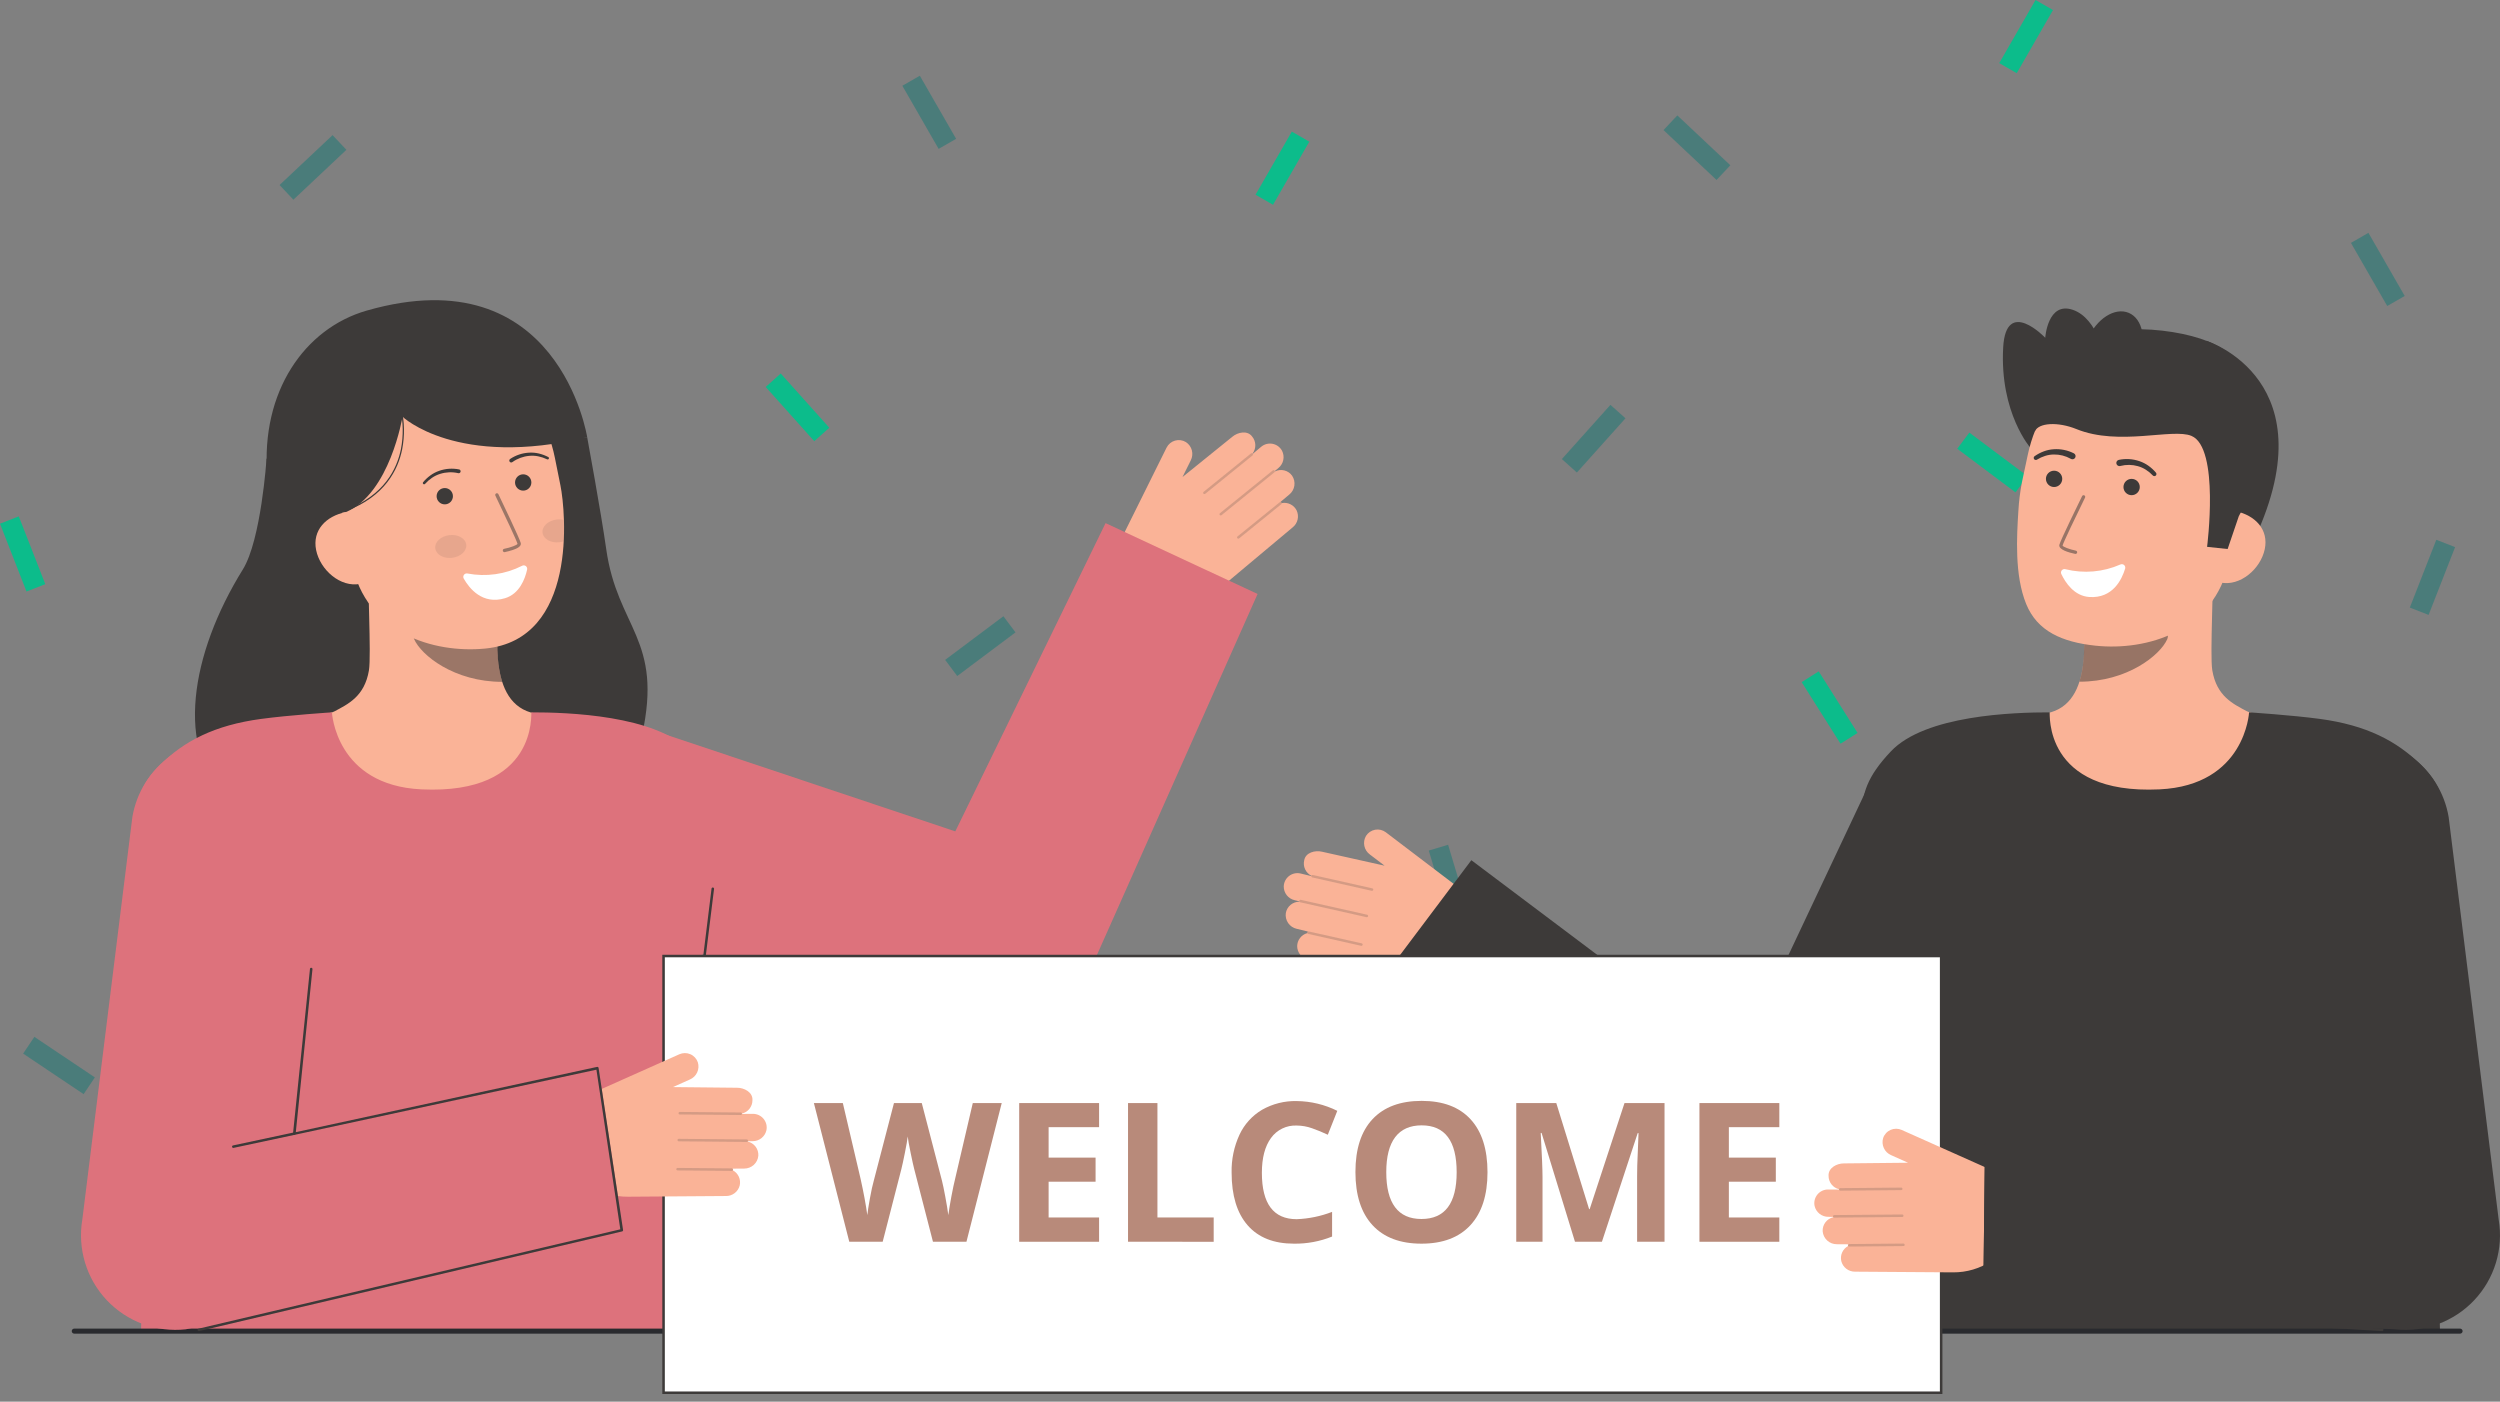 <svg width="305" height="171" viewBox="0 0 305 171" fill="none" xmlns="http://www.w3.org/2000/svg">
<rect x="0" y="0" width="305" height="171" fill="#808080" stroke="none"/>
<path d="M297.23 65.852L293.997 74.124L296.289 75.02L299.522 66.748L297.23 65.852Z" fill="#4A7C7A"/>
<path d="M95.249 45.567L93.415 47.209L99.341 53.826L101.175 52.184L95.249 45.567Z" fill="#0CBC8B"/>
<path d="M122.415 75.18L115.307 80.505L116.782 82.475L123.891 77.15L122.415 75.18Z" fill="#4A7C7A"/>
<path d="M204.635 14.077L202.948 15.869L209.417 21.956L211.103 20.164L204.635 14.077Z" fill="#4A7C7A"/>
<path d="M157.601 16.056L153.174 23.756L155.308 24.983L159.735 17.283L157.601 16.056Z" fill="#0CBC8B"/>
<path d="M221.883 81.906L219.802 83.22L224.542 90.731L226.623 89.418L221.883 81.906Z" fill="#0CBC8B"/>
<path d="M125.367 118.483L123.165 119.583L127.134 127.528L129.336 126.428L125.367 118.483Z" fill="#0CBC8B"/>
<path d="M93.154 97.577L90.603 106.085L92.961 106.791L95.511 98.284L93.154 97.577Z" fill="#4A7C7A"/>
<path d="M247.229 124.088L239.852 129.035L241.223 131.079L248.6 126.132L247.229 124.088Z" fill="#4A7C7A"/>
<path d="M248.334 3.94492e-06L243.907 7.7L246.041 8.927L250.468 1.227L248.334 3.94492e-06Z" fill="#0CBC8B"/>
<path d="M2.292 62.996L0 63.892L3.233 72.164L5.526 71.268L2.292 62.996Z" fill="#0CBC8B"/>
<path d="M240.257 52.776L238.781 54.746L245.89 60.071L247.366 58.101L240.257 52.776Z" fill="#0CBC8B"/>
<path d="M40.575 16.485L34.106 22.572L35.793 24.365L42.261 18.278L40.575 16.485Z" fill="#4A7C7A"/>
<path d="M112.22 9.237L110.086 10.464L114.513 18.164L116.647 16.937L112.22 9.237Z" fill="#4A7C7A"/>
<path d="M25.188 105.919L20.448 113.43L22.529 114.743L27.269 107.232L25.188 105.919Z" fill="#0CBC8B"/>
<path d="M4.193 126.494L2.822 128.54L10.203 133.487L11.573 131.442L4.193 126.494Z" fill="#4A7C7A"/>
<path d="M288.948 28.407L286.814 29.633L291.241 37.333L293.375 36.107L288.948 28.407Z" fill="#4A7C7A"/>
<path d="M196.473 49.391L190.548 56.008L192.381 57.65L198.307 51.033L196.473 49.391Z" fill="#4A7C7A"/>
<path d="M144.454 123.967L140.485 131.912L142.687 133.012L146.656 125.067L144.454 123.967Z" fill="#B88A7A"/>
<path d="M176.668 103.062L174.311 103.768L176.862 112.276L179.219 111.569L176.668 103.062Z" fill="#4A7C7A"/>
<path d="M177.462 107.917L169.073 101.54C168.889 101.4 168.677 101.3 168.452 101.246C168.227 101.192 167.993 101.186 167.765 101.227C167.537 101.269 167.321 101.357 167.129 101.487C166.937 101.617 166.775 101.785 166.651 101.981C166.435 102.35 166.364 102.786 166.451 103.205C166.539 103.624 166.778 103.995 167.124 104.247L168.923 105.614L161.293 103.911C160.448 103.707 159.28 103.997 159.113 104.96C159.025 105.326 159.064 105.712 159.223 106.053C159.382 106.395 159.652 106.673 159.989 106.841C159.985 106.849 159.982 106.857 159.979 106.865C159.979 106.871 159.979 106.878 159.979 106.884L158.676 106.569C158.435 106.511 158.183 106.507 157.94 106.559C157.698 106.61 157.469 106.715 157.272 106.866C157.074 107.016 156.913 107.209 156.8 107.43C156.687 107.651 156.624 107.895 156.617 108.143C156.613 108.534 156.744 108.914 156.987 109.221C157.23 109.527 157.571 109.74 157.953 109.825L158.507 109.959C158.511 109.977 158.517 109.994 158.527 110.009C158.131 110.006 157.747 110.143 157.443 110.397C157.14 110.651 156.936 111.004 156.869 111.394C156.808 111.823 156.911 112.259 157.157 112.615C157.404 112.971 157.775 113.221 158.198 113.316L159.576 113.648C159.553 113.657 159.533 113.672 159.517 113.69C159.501 113.709 159.489 113.731 159.484 113.754C159.478 113.783 159.481 113.812 159.492 113.839C159.139 113.934 158.826 114.142 158.603 114.432C158.379 114.721 158.257 115.076 158.255 115.442C158.261 115.826 158.396 116.197 158.639 116.495C158.881 116.793 159.218 117 159.593 117.083L171.214 119.891C172.84 120.283 174.546 120.181 176.114 119.598C177.681 119.015 179.039 117.977 180.013 116.617C180.853 115.445 181.203 113.991 180.987 112.565C180.772 111.139 180.01 109.853 178.861 108.98L177.462 107.917Z" fill="#FAB397"/>
<g opacity="0.2">
<path d="M167.533 108.565C167.524 108.604 167.499 108.638 167.465 108.659C167.431 108.68 167.389 108.687 167.35 108.678L160.096 107.047C160.076 107.043 160.057 107.035 160.041 107.023C160.024 107.011 160.01 106.997 159.999 106.979C159.989 106.962 159.981 106.943 159.978 106.923C159.974 106.903 159.975 106.883 159.979 106.863C159.984 106.844 159.992 106.825 160.004 106.808C160.015 106.792 160.03 106.778 160.047 106.767C160.064 106.756 160.083 106.749 160.103 106.746C160.123 106.742 160.144 106.743 160.163 106.747L167.418 108.378C167.437 108.382 167.456 108.39 167.473 108.402C167.489 108.414 167.503 108.429 167.514 108.446C167.525 108.463 167.532 108.482 167.536 108.502C167.539 108.522 167.538 108.542 167.534 108.562L167.533 108.565Z" fill="#3D3A39"/>
</g>
<g opacity="0.2">
<path d="M166.903 111.784C166.893 111.824 166.868 111.858 166.834 111.879C166.799 111.9 166.758 111.907 166.718 111.897L158.622 110.079C158.602 110.075 158.584 110.066 158.567 110.055C158.551 110.043 158.536 110.028 158.526 110.011C158.515 109.994 158.508 109.975 158.504 109.955C158.501 109.935 158.501 109.914 158.506 109.894C158.516 109.855 158.541 109.821 158.575 109.8C158.609 109.778 158.651 109.77 158.69 109.778L166.786 111.596C166.806 111.601 166.825 111.609 166.842 111.621C166.858 111.633 166.872 111.647 166.883 111.665C166.894 111.682 166.901 111.701 166.905 111.721C166.908 111.741 166.907 111.761 166.903 111.781V111.784Z" fill="#3D3A39"/>
</g>
<g opacity="0.2">
<path d="M166.24 115.275C166.231 115.314 166.206 115.348 166.172 115.369C166.138 115.39 166.096 115.397 166.057 115.388L159.599 113.938C159.559 113.929 159.525 113.904 159.503 113.87C159.481 113.835 159.474 113.794 159.483 113.754C159.492 113.714 159.516 113.679 159.551 113.657C159.585 113.636 159.627 113.628 159.667 113.637L166.125 115.088C166.144 115.092 166.163 115.1 166.18 115.112C166.196 115.124 166.211 115.139 166.221 115.156C166.232 115.173 166.24 115.192 166.243 115.212C166.246 115.232 166.246 115.252 166.241 115.272L166.24 115.275Z" fill="#3D3A39"/>
</g>
<path d="M137.635 64.056L142.319 54.616C142.422 54.409 142.567 54.225 142.744 54.077C142.922 53.929 143.129 53.819 143.351 53.755C143.574 53.691 143.807 53.674 144.037 53.705C144.266 53.736 144.487 53.815 144.684 53.936C145.042 54.17 145.3 54.529 145.408 54.943C145.516 55.357 145.466 55.797 145.269 56.176L144.264 58.2L150.343 53.286C151.009 52.727 152.184 52.469 152.761 53.258C153.003 53.547 153.14 53.909 153.149 54.286C153.158 54.663 153.04 55.031 152.813 55.332C152.819 55.337 152.826 55.343 152.831 55.349C152.835 55.354 152.838 55.36 152.84 55.366L153.868 54.504C154.059 54.345 154.282 54.23 154.523 54.168C154.763 54.106 155.014 54.099 155.258 54.146C155.502 54.194 155.732 54.295 155.932 54.442C156.131 54.59 156.295 54.78 156.412 54.999C156.589 55.348 156.641 55.747 156.559 56.13C156.477 56.512 156.266 56.855 155.962 57.1L155.525 57.467C155.53 57.484 155.531 57.503 155.529 57.521C155.882 57.342 156.287 57.294 156.672 57.386C157.057 57.479 157.396 57.705 157.629 58.024C157.874 58.382 157.975 58.818 157.913 59.247C157.85 59.675 157.628 60.064 157.291 60.336L156.205 61.246C156.229 61.244 156.254 61.248 156.276 61.257C156.299 61.266 156.319 61.281 156.335 61.3C156.353 61.323 156.363 61.351 156.366 61.38C156.724 61.308 157.097 61.355 157.425 61.516C157.754 61.676 158.021 61.94 158.186 62.266C158.351 62.613 158.395 63.005 158.31 63.38C158.224 63.755 158.015 64.09 157.716 64.33L148.551 72.008C147.269 73.082 145.695 73.749 144.031 73.922C142.368 74.096 140.69 73.769 139.214 72.983C137.941 72.306 136.982 71.159 136.542 69.786C136.101 68.413 136.213 66.922 136.853 65.63L137.635 64.056Z" fill="#FAB397"/>
<g opacity="0.2">
<path d="M146.819 60.226C146.845 60.257 146.882 60.276 146.922 60.28C146.963 60.284 147.003 60.272 147.034 60.246L152.81 55.564C152.842 55.538 152.862 55.501 152.866 55.461C152.87 55.42 152.858 55.379 152.833 55.348C152.807 55.316 152.77 55.296 152.729 55.291C152.689 55.287 152.648 55.299 152.616 55.325L146.84 60.007C146.809 60.032 146.789 60.07 146.785 60.11C146.78 60.15 146.792 60.191 146.817 60.222L146.819 60.226Z" fill="#3D3A39"/>
</g>
<g opacity="0.2">
<path d="M148.813 62.831C148.839 62.862 148.876 62.881 148.917 62.885C148.957 62.888 148.997 62.876 149.028 62.85L155.475 57.625C155.506 57.6 155.526 57.563 155.53 57.522C155.534 57.482 155.522 57.442 155.497 57.41C155.471 57.38 155.434 57.361 155.394 57.356C155.354 57.352 155.314 57.363 155.282 57.387L148.833 62.611C148.802 62.637 148.782 62.674 148.778 62.714C148.773 62.755 148.785 62.795 148.811 62.827L148.813 62.831Z" fill="#3D3A39"/>
</g>
<g opacity="0.2">
<path d="M150.958 65.663C150.984 65.695 151.021 65.714 151.061 65.718C151.102 65.722 151.142 65.709 151.173 65.683L156.315 61.516C156.347 61.49 156.367 61.453 156.371 61.412C156.375 61.371 156.363 61.331 156.338 61.299C156.312 61.267 156.275 61.247 156.234 61.243C156.193 61.239 156.153 61.251 156.121 61.277L150.978 65.445C150.947 65.47 150.927 65.507 150.922 65.547C150.918 65.588 150.93 65.628 150.955 65.66L150.958 65.663Z" fill="#3D3A39"/>
</g>
<path d="M32.52 55.962C32.52 55.962 31.859 65.874 29.63 69.469C23.21 79.821 21.35 91.466 27.779 97.551C34.207 103.635 75.211 103.72 78.317 89.725C80.932 77.944 75.32 76.677 73.954 66.959C73.337 62.561 71.637 53.34 71.637 53.34" fill="#3D3A39"/>
<path d="M67.705 87.674C67.634 87.665 66.849 100.697 51.708 99.561C41.227 98.776 37.49 87.655 37.25 87.655C38.38 87.414 40.283 87.065 40.785 86.797C42.435 85.911 44.477 84.988 45.01 81.782C45.317 79.936 44.796 70.485 44.956 68.615L61.045 72.207C60.82 76.154 59.246 85.305 64.761 86.925C65.679 87.194 66.667 87.44 67.705 87.674Z" fill="#FAB397"/>
<path opacity="0.5" d="M61.271 83.186C61.019 82.374 60.856 81.536 60.787 80.689C60.61 78.755 60.645 76.807 60.892 74.881C57.622 74.44 54.542 73.09 52.001 70.985C51.702 72.088 50.059 76.909 50.514 77.958C51.373 79.94 55.413 83.186 61.271 83.186Z" fill="#3D3A39"/>
<path d="M59.19 79.125C52.847 79.741 44.64 77.202 42.94 68.755L41.406 61.133C39.705 52.686 42.764 44.945 50.717 43.344C58.671 41.744 65.994 47.395 67.694 55.842L68.373 59.216C69.025 62.457 70.507 78.03 59.19 79.125Z" fill="#FAB397"/>
<path opacity="0.1" d="M55.158 68.056C56.202 67.931 56.974 67.21 56.883 66.444C56.791 65.678 55.871 65.159 54.827 65.283C53.783 65.408 53.011 66.129 53.102 66.895C53.194 67.661 54.114 68.18 55.158 68.056Z" fill="#3D3A39"/>
<path opacity="0.1" d="M66.188 64.995C66.28 65.76 67.202 66.278 68.246 66.156C68.426 66.134 68.603 66.094 68.776 66.035C68.824 65.124 68.827 64.247 68.8 63.435C68.511 63.362 68.21 63.345 67.913 63.383C66.869 63.506 66.097 64.227 66.188 64.995Z" fill="#3D3A39"/>
<path opacity="0.5" d="M61.576 67.358C61.581 67.358 61.586 67.357 61.591 67.356C61.913 67.288 62.232 67.204 62.545 67.101C63.012 66.945 63.621 66.688 63.538 66.266C63.441 65.785 61.077 60.857 60.808 60.297C60.797 60.272 60.781 60.249 60.761 60.23C60.741 60.211 60.718 60.197 60.692 60.187C60.666 60.178 60.639 60.173 60.611 60.174C60.584 60.176 60.557 60.182 60.532 60.194C60.507 60.206 60.485 60.223 60.467 60.244C60.448 60.264 60.434 60.289 60.426 60.315C60.417 60.341 60.414 60.369 60.416 60.396C60.419 60.423 60.426 60.45 60.439 60.475C61.447 62.573 63.071 66.023 63.136 66.347C63.085 66.499 62.311 66.794 61.511 66.955C61.484 66.959 61.459 66.969 61.436 66.983C61.413 66.997 61.394 67.015 61.378 67.037C61.362 67.059 61.351 67.083 61.344 67.11C61.338 67.136 61.337 67.163 61.342 67.189C61.346 67.216 61.355 67.241 61.37 67.264C61.384 67.287 61.402 67.307 61.424 67.323C61.446 67.338 61.47 67.35 61.496 67.356C61.523 67.362 61.55 67.363 61.576 67.359L61.576 67.358Z" fill="#3D3A39"/>
<path d="M35.059 63.869L42.19 62.477C47.576 60.224 49.104 50.837 49.104 50.837C49.104 50.837 55.751 57.168 71.638 53.34C71.638 53.34 68.187 31.162 44.729 37.895C37.165 40.066 31.807 47.776 32.604 57.987C33.162 65.142 35.059 63.869 35.059 63.869Z" fill="#3D3A39"/>
<path d="M43.951 71.229C41.534 71.715 39.055 69.524 38.567 67.106C38.08 64.689 39.772 62.962 42.189 62.475L43.761 63.844L46.029 70.81L43.951 71.229Z" fill="#FAB397"/>
<path d="M62.522 56.368C63.126 55.94 63.834 55.68 64.571 55.614C64.942 55.579 65.316 55.6 65.68 55.676C66.048 55.751 66.405 55.872 66.742 56.035L66.752 56.04C66.79 56.057 66.832 56.058 66.871 56.044C66.909 56.029 66.94 56.001 66.957 55.964C66.975 55.927 66.977 55.884 66.964 55.846C66.95 55.807 66.922 55.775 66.886 55.757C66.528 55.568 66.148 55.425 65.755 55.331C65.359 55.235 64.95 55.199 64.543 55.224C63.719 55.269 62.923 55.535 62.236 55.993C62.211 56.01 62.188 56.032 62.172 56.058C62.154 56.084 62.143 56.113 62.137 56.143C62.131 56.174 62.131 56.205 62.138 56.235C62.144 56.266 62.156 56.294 62.174 56.32C62.191 56.345 62.213 56.367 62.239 56.384C62.265 56.401 62.294 56.413 62.324 56.419C62.355 56.424 62.386 56.424 62.416 56.417C62.446 56.411 62.475 56.399 62.501 56.382L62.506 56.378L62.522 56.368Z" fill="#3D3A39"/>
<path d="M56.008 57.268C55.198 57.107 54.36 57.166 53.581 57.439C53.196 57.572 52.833 57.761 52.505 58.002C52.177 58.239 51.881 58.517 51.623 58.828C51.597 58.859 51.584 58.899 51.586 58.939C51.589 58.98 51.607 59.018 51.637 59.045C51.667 59.072 51.706 59.087 51.747 59.086C51.787 59.084 51.826 59.068 51.854 59.039L51.862 59.03C52.111 58.75 52.395 58.502 52.705 58.292C53.013 58.082 53.35 57.92 53.706 57.811C54.413 57.589 55.166 57.558 55.888 57.722L55.906 57.727C55.967 57.741 56.031 57.731 56.084 57.699C56.137 57.666 56.175 57.614 56.19 57.553C56.205 57.493 56.195 57.429 56.162 57.376C56.13 57.322 56.078 57.284 56.017 57.269L56.008 57.268Z" fill="#3D3A39"/>
<path d="M42.194 62.359C46.987 60.575 48.578 57.265 49.068 54.802C49.385 53.159 49.355 51.468 48.981 49.838L48.833 49.879C49.201 51.488 49.23 53.156 48.916 54.777C48.433 57.2 46.865 60.457 42.141 62.215L42.194 62.359Z" fill="#3D3A39"/>
<path d="M80.036 89.224L125.547 104.437L112.185 110.376L134.878 63.821L153.425 72.465L132.369 119.783C131.304 122.175 129.414 124.105 127.044 125.219C124.674 126.333 121.981 126.557 119.46 125.85L119.007 125.722L72.807 112.751L80.036 89.224Z" fill="#DD727C"/>
<path d="M51.426 96.303C40.938 95.808 40.496 86.906 40.496 86.906C40.496 86.906 35.299 87.242 31.845 87.709C26.189 88.475 22.457 90.392 19.488 93.362C16.726 96.124 15.044 99.113 16.823 118.193C18.112 132.009 17.205 162.397 17.205 162.397H81.121C81.121 162.397 85.585 118.494 86.114 112.276C87.124 100.404 89.977 97.783 84.196 91.668C80.004 87.232 69.182 86.906 64.827 86.907C64.755 86.907 65.71 96.976 51.426 96.303Z" fill="#DD727C"/>
<path d="M63.702 69.023C61.641 70.071 59.289 70.403 57.019 69.965C56.941 69.95 56.859 69.958 56.785 69.988C56.711 70.017 56.647 70.068 56.6 70.132C56.553 70.197 56.526 70.274 56.521 70.354C56.516 70.434 56.534 70.513 56.573 70.583C57.25 71.776 58.855 73.814 61.609 72.983C63.387 72.447 64.06 70.617 64.309 69.485C64.326 69.407 64.32 69.326 64.293 69.25C64.265 69.175 64.216 69.109 64.153 69.061C64.089 69.012 64.013 68.983 63.933 68.976C63.853 68.97 63.773 68.986 63.702 69.023Z" fill="white"/>
<path d="M63.831 59.857C64.381 59.857 64.827 59.411 64.827 58.861C64.827 58.312 64.381 57.866 63.831 57.866C63.281 57.866 62.835 58.312 62.835 58.861C62.835 59.411 63.281 59.857 63.831 59.857Z" fill="#3D3A39"/>
<path d="M54.261 61.533C54.812 61.533 55.257 61.087 55.257 60.537C55.257 59.987 54.812 59.541 54.261 59.541C53.712 59.541 53.266 59.987 53.266 60.537C53.266 61.087 53.712 61.533 54.261 61.533Z" fill="#3D3A39"/>
<path d="M85.971 116.602C85.965 116.602 85.959 116.602 85.952 116.602C85.912 116.597 85.875 116.576 85.85 116.544C85.825 116.512 85.814 116.471 85.819 116.431L86.808 108.407C86.81 108.387 86.817 108.368 86.826 108.35C86.836 108.332 86.85 108.317 86.865 108.304C86.882 108.292 86.9 108.283 86.919 108.277C86.939 108.272 86.96 108.271 86.98 108.274C87 108.276 87.019 108.283 87.037 108.293C87.054 108.303 87.07 108.316 87.082 108.332C87.095 108.348 87.104 108.366 87.109 108.386C87.115 108.405 87.116 108.426 87.114 108.446L86.124 116.468C86.119 116.505 86.101 116.539 86.073 116.564C86.045 116.588 86.009 116.602 85.971 116.602Z" fill="#3D3A39"/>
<path d="M247.758 54.694C247.758 54.694 243.946 50.413 244.388 42.394C244.73 36.185 249.519 41.206 249.519 41.206C249.519 41.206 249.809 36.738 252.893 37.802C255.977 38.866 256.843 43.793 256.843 43.793" fill="#3D3A39"/>
<path d="M269.186 41.579C269.186 41.579 284.585 46.403 274.646 66.592L273.236 66.407L270.371 66.033" fill="#3D3A39"/>
<path d="M247.278 87.641C247.349 87.632 248.132 100.621 263.222 99.489C273.668 98.706 277.393 87.623 277.633 87.623C276.506 87.383 274.609 87.035 274.109 86.768C272.464 85.884 270.429 84.965 269.899 81.77C269.593 79.929 270.112 70.51 269.952 68.647L253.916 72.226C254.141 76.16 255.709 85.281 250.212 86.895C249.298 87.162 248.312 87.408 247.278 87.641Z" fill="#FAB397"/>
<path opacity="0.52" d="M253.692 83.168C253.943 82.359 254.105 81.524 254.174 80.679C254.351 78.752 254.315 76.811 254.069 74.891C257.329 74.451 260.399 73.106 262.932 71.008C263.23 72.107 264.867 76.912 264.414 77.958C263.557 79.933 259.529 83.168 253.692 83.168Z" fill="#3D3A39"/>
<path d="M255.615 78.769C261.93 79.449 270.137 77.009 271.923 68.609L273.534 61.029C275.319 52.63 272.356 44.881 264.446 43.2C256.537 41.519 249.177 47.072 247.392 55.472L246.678 58.828C246.453 59.984 246.308 61.154 246.242 62.331C246.045 65.438 245.759 70.165 247.193 73.687C248.546 77.012 251.58 78.334 255.615 78.769Z" fill="#FAB397"/>
<path d="M250.598 59.417C251.148 59.417 251.594 58.971 251.594 58.421C251.594 57.871 251.148 57.425 250.598 57.425C250.048 57.425 249.603 57.871 249.603 58.421C249.603 58.971 250.048 59.417 250.598 59.417Z" fill="#3D3A39"/>
<path d="M260.057 60.413C260.607 60.413 261.053 59.967 261.053 59.417C261.053 58.867 260.607 58.421 260.057 58.421C259.507 58.421 259.062 58.867 259.062 59.417C259.062 59.967 259.507 60.413 260.057 60.413Z" fill="#3D3A39"/>
<path d="M270.887 71.064C273.291 71.575 275.786 69.418 276.297 67.014C276.808 64.61 275.141 62.871 272.738 62.36L271.157 63.707L268.821 70.624L270.887 71.064Z" fill="#FAB397"/>
<path d="M269.264 66.714C269.264 66.714 270.826 54.635 267.359 53.179C265.051 52.209 258.533 54.459 253.333 52.351C251.058 51.428 248.696 51.566 248.245 52.638C248.066 53.062 247.86 46.412 252.525 42.327C256.239 39.074 266.105 39.913 270.244 42.047C281.704 47.957 273.132 62.983 273.132 62.983L271.771 66.983L269.264 66.714Z" fill="#3D3A39"/>
<g opacity="0.52">
<path d="M253.189 67.578L253.174 67.576C252.399 67.413 251.117 67.053 251.238 66.474C251.339 65.994 253.742 61.084 254.016 60.526C254.04 60.478 254.081 60.441 254.132 60.424C254.183 60.407 254.238 60.41 254.286 60.434C254.334 60.457 254.371 60.499 254.388 60.549C254.405 60.6 254.402 60.655 254.378 60.703C253.312 62.877 251.702 66.23 251.633 66.557C251.68 66.71 252.454 67.012 253.256 67.181C253.307 67.192 253.351 67.222 253.38 67.265C253.408 67.308 253.42 67.36 253.411 67.411C253.403 67.462 253.375 67.508 253.334 67.539C253.292 67.57 253.241 67.584 253.189 67.578Z" fill="#3D3A39"/>
</g>
<path d="M253.011 55.306C252.249 54.921 251.398 54.749 250.547 54.808C250.129 54.834 249.717 54.923 249.326 55.072C248.938 55.217 248.57 55.41 248.231 55.648C248.175 55.684 248.134 55.741 248.119 55.806C248.104 55.872 248.116 55.941 248.151 55.998C248.186 56.055 248.242 56.096 248.308 56.112C248.373 56.128 248.442 56.118 248.5 56.084L248.517 56.074C248.828 55.881 249.162 55.728 249.512 55.618C249.856 55.508 250.214 55.451 250.576 55.449C251.29 55.438 251.994 55.617 252.617 55.966L252.64 55.98C252.684 56.006 252.732 56.023 252.782 56.03C252.833 56.037 252.884 56.034 252.933 56.022C252.982 56.009 253.028 55.987 253.069 55.956C253.109 55.926 253.143 55.888 253.169 55.844C253.195 55.8 253.212 55.752 253.218 55.701C253.225 55.651 253.222 55.6 253.209 55.551C253.196 55.502 253.174 55.456 253.143 55.415C253.112 55.375 253.074 55.341 253.03 55.316L253.011 55.306Z" fill="#3D3A39"/>
<path d="M258.705 56.845C259.397 56.667 260.123 56.676 260.81 56.869C261.159 56.964 261.491 57.112 261.795 57.306C262.104 57.502 262.387 57.736 262.638 58.002L262.652 58.016C262.7 58.062 262.763 58.088 262.829 58.088C262.895 58.088 262.959 58.063 263.007 58.018C263.055 57.972 263.083 57.91 263.087 57.844C263.09 57.778 263.068 57.714 263.024 57.664C262.758 57.347 262.452 57.066 262.115 56.826C261.774 56.582 261.399 56.39 261.002 56.258C260.195 55.982 259.328 55.929 258.493 56.104C258.444 56.114 258.397 56.135 258.356 56.164C258.314 56.193 258.279 56.229 258.251 56.272C258.196 56.358 258.178 56.462 258.199 56.562C258.221 56.661 258.281 56.748 258.367 56.804C258.453 56.859 258.558 56.878 258.657 56.856L258.677 56.851L258.705 56.845Z" fill="#3D3A39"/>
<path d="M251.971 69.442C254.214 70.002 256.58 69.799 258.695 68.864C258.768 68.832 258.849 68.822 258.928 68.834C259.007 68.847 259.081 68.881 259.141 68.934C259.201 68.987 259.245 69.055 259.267 69.132C259.29 69.209 259.29 69.29 259.268 69.367C258.875 70.681 257.767 73.028 254.897 72.834C253.043 72.709 251.979 71.076 251.481 70.029C251.447 69.956 251.434 69.875 251.444 69.796C251.454 69.716 251.487 69.641 251.538 69.579C251.59 69.517 251.658 69.472 251.735 69.447C251.811 69.423 251.893 69.421 251.971 69.442Z" fill="white"/>
<path d="M260.872 44.048C261.943 41.532 261.427 38.902 259.717 38.173C258.008 37.445 255.753 38.895 254.681 41.411C253.61 43.927 254.126 46.557 255.836 47.285C257.545 48.013 259.8 46.564 260.872 44.048Z" fill="#3D3A39"/>
<path d="M263.457 96.303C273.945 95.808 274.386 86.906 274.386 86.906C274.386 86.906 279.583 87.242 283.038 87.709C288.694 88.475 292.426 90.392 295.395 93.362C298.157 96.124 299.839 99.113 298.059 118.193C296.771 132.009 297.678 162.397 297.678 162.397H233.762C233.762 162.397 229.298 118.496 228.769 112.276C227.759 100.404 224.907 97.783 230.687 91.668C234.878 87.232 245.7 86.906 250.056 86.907C250.127 86.907 249.173 96.976 263.457 96.303Z" fill="#3D3A39"/>
<path d="M228.618 94.417L212.093 129.451L179.504 104.944L166.561 122.156L209.713 154.607C210.099 154.894 210.503 155.157 210.921 155.394C212.154 156.085 213.511 156.526 214.914 156.693C216.318 156.859 217.74 156.747 219.101 156.364C220.461 155.981 221.733 155.333 222.843 154.458C223.953 153.583 224.88 152.499 225.57 151.266L225.757 150.932L250.969 105.931L228.618 94.417Z" fill="#3D3A39"/>
<path d="M300.13 162.705H9.06C8.978 162.705 8.9 162.672 8.842 162.615C8.784 162.557 8.752 162.479 8.752 162.397C8.752 162.316 8.784 162.237 8.842 162.18C8.9 162.122 8.978 162.09 9.06 162.09H300.13C300.212 162.09 300.29 162.122 300.348 162.18C300.406 162.237 300.438 162.316 300.438 162.397C300.438 162.479 300.406 162.557 300.348 162.615C300.29 162.672 300.212 162.705 300.13 162.705Z" fill="#292A2E"/>
<path d="M236.82 116.636H80.954V169.913H236.82V116.636Z" fill="white"/>
<path d="M236.974 170.067H80.801V116.482H236.974V170.067ZM81.108 169.76H236.666V116.79H81.108V169.76Z" fill="#3D3A39"/>
<path d="M73.258 132.918L82.879 128.621C83.091 128.527 83.32 128.478 83.551 128.476C83.783 128.475 84.012 128.522 84.224 128.615C84.437 128.707 84.627 128.843 84.785 129.013C84.942 129.183 85.062 129.384 85.137 129.603C85.263 130.011 85.233 130.452 85.053 130.84C84.872 131.228 84.555 131.535 84.161 131.701L82.097 132.624L89.915 132.705C90.785 132.698 91.856 133.247 91.798 134.222C91.801 134.599 91.675 134.966 91.443 135.263C91.21 135.559 90.884 135.768 90.517 135.855C90.519 135.863 90.52 135.872 90.521 135.88C90.52 135.886 90.519 135.893 90.517 135.899L91.858 135.889C92.106 135.888 92.351 135.942 92.576 136.047C92.801 136.152 92.999 136.306 93.157 136.497C93.314 136.689 93.427 136.913 93.488 137.154C93.548 137.395 93.553 137.646 93.504 137.889C93.419 138.271 93.205 138.612 92.898 138.854C92.591 139.097 92.211 139.227 91.82 139.223L91.249 139.227C91.242 139.243 91.231 139.259 91.218 139.271C91.604 139.358 91.947 139.579 92.185 139.895C92.423 140.211 92.54 140.602 92.517 140.997C92.479 141.428 92.279 141.83 91.958 142.12C91.637 142.411 91.218 142.57 90.785 142.566L89.368 142.576C89.388 142.59 89.404 142.608 89.416 142.63C89.427 142.651 89.434 142.675 89.434 142.699C89.433 142.728 89.424 142.756 89.407 142.78C89.729 142.953 89.986 143.227 90.138 143.559C90.289 143.892 90.327 144.266 90.246 144.622C90.153 144.995 89.936 145.325 89.632 145.56C89.328 145.794 88.954 145.919 88.57 145.914L76.614 146C74.942 146.012 73.304 145.524 71.91 144.599C70.517 143.674 69.431 142.354 68.793 140.808C68.243 139.475 68.234 137.98 68.768 136.641C69.302 135.301 70.338 134.223 71.654 133.635L73.258 132.918Z" fill="#FAB397"/>
<g opacity="0.2">
<path d="M82.778 135.812C82.779 135.853 82.795 135.891 82.824 135.92C82.853 135.948 82.892 135.964 82.932 135.964L90.367 136.031C90.408 136.031 90.447 136.015 90.476 135.987C90.505 135.958 90.522 135.919 90.522 135.878C90.523 135.838 90.507 135.798 90.478 135.769C90.45 135.74 90.411 135.724 90.37 135.723L82.935 135.656C82.894 135.656 82.855 135.672 82.826 135.701C82.797 135.73 82.781 135.769 82.781 135.81L82.778 135.812Z" fill="#3D3A39"/>
</g>
<g opacity="0.2">
<path d="M82.658 139.092C82.658 139.132 82.675 139.171 82.704 139.199C82.732 139.228 82.771 139.243 82.812 139.243L91.109 139.318C91.15 139.318 91.189 139.302 91.218 139.273C91.246 139.244 91.263 139.205 91.263 139.164C91.261 139.124 91.245 139.086 91.216 139.057C91.188 139.029 91.149 139.012 91.109 139.011L82.812 138.936C82.791 138.936 82.771 138.939 82.752 138.947C82.733 138.955 82.716 138.966 82.702 138.98C82.687 138.995 82.676 139.012 82.668 139.03C82.66 139.049 82.656 139.069 82.656 139.09L82.658 139.092Z" fill="#3D3A39"/>
</g>
<g opacity="0.2">
<path d="M82.508 142.64C82.508 142.681 82.525 142.719 82.554 142.748C82.582 142.776 82.621 142.792 82.662 142.792L89.28 142.852C89.321 142.852 89.36 142.836 89.389 142.808C89.419 142.779 89.435 142.74 89.436 142.699C89.436 142.658 89.42 142.619 89.391 142.59C89.363 142.561 89.324 142.544 89.283 142.544L82.664 142.484C82.624 142.484 82.585 142.501 82.556 142.529C82.527 142.558 82.511 142.597 82.511 142.638L82.508 142.64Z" fill="#3D3A39"/>
</g>
<path d="M76.012 150.05L22.668 162.176C20.896 162.369 19.103 162.149 17.43 161.532C15.758 160.916 14.251 159.92 13.027 158.624C11.804 157.327 10.898 155.765 10.38 154.059C9.862 152.353 9.746 150.551 10.042 148.793L16.147 99.691C16.654 96.673 18.34 93.981 20.833 92.206C23.325 90.432 26.421 89.72 29.438 90.228C32.456 90.735 35.148 92.421 36.923 94.913C38.697 97.406 39.409 100.502 38.901 103.519L35.962 138.664L73.024 130.277L76.012 150.05Z" fill="#DD727C"/>
<path d="M28.462 140.046C28.424 140.045 28.386 140.03 28.358 140.004C28.33 139.978 28.313 139.941 28.31 139.903C28.307 139.864 28.319 139.826 28.343 139.796C28.367 139.766 28.401 139.746 28.44 139.74L35.873 138.152C35.893 138.149 35.913 138.15 35.933 138.155C35.953 138.16 35.971 138.168 35.988 138.18C36.004 138.192 36.018 138.207 36.028 138.225C36.038 138.242 36.045 138.262 36.048 138.282C36.054 138.322 36.044 138.363 36.019 138.396C35.995 138.429 35.959 138.45 35.919 138.456L28.485 140.044C28.478 140.045 28.47 140.046 28.462 140.046Z" fill="#3D3A39"/>
<path d="M24.268 162.397C24.227 162.4 24.187 162.386 24.157 162.359C24.126 162.332 24.107 162.294 24.104 162.253C24.102 162.213 24.115 162.172 24.142 162.142C24.169 162.111 24.207 162.092 24.248 162.09L75.677 149.977L72.763 130.502L35.922 138.455C35.898 138.458 35.874 138.455 35.852 138.447C35.829 138.44 35.808 138.427 35.791 138.409C35.775 138.392 35.762 138.371 35.755 138.348C35.748 138.325 35.746 138.301 35.75 138.277L37.817 118.196C37.82 118.176 37.827 118.157 37.838 118.139C37.848 118.122 37.862 118.107 37.879 118.095C37.895 118.084 37.914 118.075 37.934 118.071C37.954 118.067 37.974 118.066 37.994 118.07C38.034 118.077 38.07 118.099 38.094 118.132C38.117 118.166 38.127 118.207 38.12 118.247L36.09 138.122L72.835 130.163C72.854 130.157 72.875 130.156 72.895 130.158C72.916 130.161 72.935 130.168 72.953 130.178C72.971 130.188 72.986 130.202 72.998 130.219C73.011 130.235 73.02 130.254 73.025 130.274L76.013 150.048C76.022 150.087 76.016 150.128 75.996 150.162C75.976 150.197 75.943 150.222 75.904 150.232L24.288 162.396C24.282 162.397 24.275 162.397 24.268 162.397Z" fill="#3D3A39"/>
<path d="M241.624 142.148L232.003 137.851C231.792 137.757 231.563 137.707 231.331 137.706C231.1 137.705 230.871 137.752 230.658 137.844C230.446 137.937 230.255 138.072 230.098 138.242C229.941 138.413 229.821 138.613 229.746 138.832C229.62 139.241 229.65 139.682 229.83 140.07C230.01 140.457 230.328 140.764 230.722 140.931L232.785 141.854L224.967 141.935C224.098 141.928 223.027 142.477 223.085 143.452C223.082 143.829 223.207 144.196 223.44 144.492C223.673 144.789 223.999 144.998 224.366 145.085C224.363 145.093 224.362 145.101 224.362 145.11C224.363 145.116 224.364 145.123 224.366 145.129L223.025 145.119C222.777 145.118 222.532 145.171 222.307 145.276C222.082 145.382 221.884 145.536 221.726 145.727C221.568 145.919 221.455 146.143 221.395 146.384C221.335 146.625 221.329 146.876 221.378 147.119C221.464 147.501 221.678 147.841 221.985 148.084C222.291 148.327 222.672 148.457 223.063 148.453L223.634 148.457C223.641 148.473 223.652 148.488 223.665 148.501C223.279 148.588 222.936 148.809 222.698 149.125C222.46 149.441 222.342 149.832 222.366 150.227C222.404 150.658 222.604 151.059 222.925 151.35C223.246 151.641 223.665 151.8 224.098 151.796L225.515 151.806C225.495 151.82 225.479 151.838 225.467 151.859C225.456 151.881 225.449 151.905 225.449 151.929C225.45 151.958 225.459 151.986 225.476 152.01C225.154 152.183 224.897 152.456 224.745 152.789C224.594 153.122 224.556 153.495 224.637 153.852C224.73 154.225 224.946 154.555 225.251 154.79C225.555 155.024 225.929 155.149 226.313 155.144L238.269 155.229C239.942 155.241 241.58 154.753 242.973 153.828C244.366 152.903 245.452 151.583 246.09 150.037C246.641 148.704 246.65 147.209 246.115 145.87C245.581 144.53 244.546 143.452 243.229 142.863L241.624 142.148Z" fill="#FAB397"/>
<g opacity="0.2">
<path d="M232.105 145.042C232.104 145.083 232.088 145.121 232.059 145.15C232.03 145.178 231.991 145.194 231.951 145.194L224.516 145.261C224.496 145.261 224.476 145.257 224.457 145.249C224.438 145.242 224.421 145.231 224.407 145.217C224.392 145.202 224.381 145.186 224.373 145.167C224.365 145.148 224.361 145.128 224.361 145.108C224.361 145.088 224.364 145.068 224.372 145.049C224.38 145.03 224.391 145.013 224.405 144.999C224.419 144.985 224.436 144.973 224.455 144.965C224.473 144.957 224.493 144.953 224.513 144.953L231.948 144.886C231.989 144.886 232.028 144.902 232.057 144.931C232.086 144.96 232.102 144.999 232.102 145.04L232.105 145.042Z" fill="#3D3A39"/>
</g>
<g opacity="0.2">
<path d="M232.224 148.322C232.224 148.362 232.207 148.4 232.179 148.428C232.151 148.457 232.112 148.473 232.072 148.473L223.774 148.548C223.734 148.548 223.695 148.532 223.666 148.503C223.637 148.474 223.621 148.435 223.621 148.394C223.622 148.354 223.639 148.315 223.667 148.287C223.696 148.258 223.734 148.242 223.774 148.24L232.072 148.166C232.113 148.166 232.152 148.182 232.18 148.211C232.209 148.239 232.226 148.279 232.226 148.319L232.224 148.322Z" fill="#3D3A39"/>
</g>
<g opacity="0.2">
<path d="M232.375 151.87C232.374 151.911 232.358 151.949 232.329 151.977C232.3 152.006 232.262 152.022 232.221 152.022L225.602 152.081C225.582 152.082 225.562 152.078 225.544 152.07C225.525 152.063 225.508 152.052 225.493 152.037C225.479 152.023 225.467 152.006 225.46 151.988C225.452 151.969 225.447 151.949 225.447 151.929C225.447 151.909 225.451 151.889 225.458 151.87C225.466 151.851 225.477 151.834 225.491 151.82C225.506 151.805 225.522 151.794 225.541 151.786C225.56 151.778 225.58 151.774 225.6 151.774L232.218 151.714C232.259 151.714 232.298 151.73 232.327 151.759C232.356 151.788 232.372 151.827 232.372 151.868L232.375 151.87Z" fill="#3D3A39"/>
</g>
<path d="M241.947 159.279L292.215 162.176C293.987 162.369 295.78 162.149 297.452 161.532C299.125 160.916 300.632 159.92 301.855 158.624C303.078 157.327 303.985 155.765 304.502 154.059C305.02 152.353 305.136 150.551 304.84 148.793L298.737 99.689C298.486 98.195 297.942 96.765 297.138 95.481C296.334 94.197 295.285 93.083 294.051 92.205C292.817 91.326 291.422 90.699 289.945 90.359C288.469 90.02 286.94 89.975 285.445 90.226C283.951 90.477 282.521 91.02 281.237 91.825C279.953 92.629 278.84 93.678 277.961 94.912C277.082 96.146 276.455 97.541 276.116 99.018C275.776 100.494 275.731 102.023 275.982 103.518L278.922 140.817L242.168 139.505L241.947 159.279Z" fill="#3D3A39"/>
<path d="M286.421 140.661C286.459 140.661 286.497 140.646 286.525 140.619C286.553 140.593 286.57 140.557 286.573 140.518C286.576 140.48 286.564 140.442 286.54 140.411C286.516 140.381 286.482 140.361 286.444 140.355L279.01 140.306C278.99 140.303 278.97 140.304 278.95 140.308C278.93 140.313 278.912 140.322 278.895 140.334C278.879 140.346 278.865 140.361 278.855 140.378C278.845 140.396 278.838 140.415 278.835 140.435C278.829 140.476 278.839 140.517 278.864 140.55C278.888 140.582 278.924 140.604 278.965 140.61L286.398 140.659C286.406 140.66 286.413 140.661 286.421 140.661Z" fill="#3D3A39"/>
<path d="M290.615 162.397C290.656 162.4 290.696 162.386 290.727 162.359C290.757 162.332 290.776 162.294 290.779 162.253C290.781 162.212 290.768 162.172 290.741 162.142C290.714 162.111 290.675 162.092 290.635 162.09L242.282 159.208L242.427 139.733L278.96 140.61C278.983 140.613 279.008 140.61 279.03 140.602C279.053 140.594 279.074 140.581 279.09 140.564C279.107 140.547 279.12 140.526 279.127 140.503C279.134 140.48 279.136 140.455 279.132 140.432L277.065 118.197C277.062 118.177 277.055 118.158 277.044 118.141C277.034 118.123 277.02 118.109 277.003 118.097C276.987 118.085 276.968 118.077 276.948 118.072C276.929 118.068 276.908 118.067 276.888 118.071C276.868 118.074 276.849 118.082 276.832 118.092C276.815 118.103 276.8 118.117 276.788 118.133C276.776 118.15 276.768 118.168 276.764 118.188C276.759 118.208 276.758 118.228 276.762 118.248L278.794 140.277L242.357 139.394C242.337 139.388 242.316 139.387 242.296 139.389C242.275 139.392 242.256 139.399 242.238 139.409C242.22 139.419 242.205 139.433 242.193 139.45C242.18 139.466 242.171 139.485 242.166 139.505L241.947 159.279C241.937 159.318 241.943 159.359 241.964 159.393C241.984 159.428 242.017 159.453 242.055 159.463L290.594 162.394C290.601 162.396 290.608 162.397 290.615 162.397Z" fill="#3D3A39"/>
<path d="M117.907 151.495H113.822L111.53 142.606C111.445 142.29 111.3 141.636 111.096 140.644C110.892 139.653 110.774 138.987 110.743 138.648C110.697 139.064 110.581 139.733 110.395 140.656C110.21 141.578 110.067 142.236 109.967 142.629L107.687 151.495H103.613L99.295 134.574H102.826L104.99 143.811C105.368 145.516 105.642 146.994 105.812 148.244C105.858 147.804 105.964 147.123 106.13 146.201C106.296 145.279 106.453 144.563 106.599 144.054L109.064 134.574H112.456L114.921 144.054C115.029 144.478 115.164 145.126 115.326 145.998C115.489 146.87 115.612 147.618 115.695 148.244C115.773 147.642 115.896 146.892 116.065 145.993C116.234 145.093 116.387 144.366 116.526 143.811L118.68 134.574H122.21L117.907 151.495Z" fill="#B88A7A"/>
<path d="M134.088 151.495H124.342V134.574H134.088V137.514H127.931V141.229H133.66V144.168H127.931V148.532H134.088V151.495Z" fill="#B88A7A"/>
<path d="M137.619 151.495V134.574H141.207V148.533H148.07V151.496L137.619 151.495Z" fill="#B88A7A"/>
<path d="M158.199 137.316C157.59 137.289 156.984 137.413 156.436 137.679C155.888 137.945 155.415 138.343 155.06 138.838C154.32 139.853 153.949 141.267 153.949 143.081C153.949 146.855 155.365 148.741 158.197 148.741C159.676 148.684 161.134 148.383 162.515 147.849V150.859C161.037 151.454 159.455 151.75 157.862 151.727C155.4 151.727 153.518 150.98 152.213 149.487C150.909 147.994 150.257 145.85 150.257 143.057C150.222 141.463 150.55 139.881 151.218 138.433C151.81 137.163 152.772 136.102 153.978 135.389C155.263 134.661 156.721 134.295 158.197 134.33C159.917 134.348 161.61 134.756 163.15 135.522L161.993 138.439C161.371 138.142 160.733 137.88 160.083 137.652C159.478 137.434 158.841 137.321 158.199 137.316Z" fill="#B88A7A"/>
<path d="M181.475 143.011C181.475 145.812 180.78 147.965 179.391 149.47C178.002 150.975 176.011 151.727 173.419 151.727C170.826 151.727 168.835 150.974 167.446 149.47C166.057 147.965 165.363 145.804 165.363 142.988C165.363 140.171 166.059 138.02 167.452 136.535C168.845 135.05 170.841 134.307 173.442 134.307C176.042 134.307 178.031 135.055 179.409 136.553C180.786 138.05 181.475 140.203 181.475 143.011ZM169.125 143.011C169.125 144.901 169.483 146.325 170.201 147.282C170.919 148.239 171.992 148.717 173.419 148.717C176.282 148.717 177.713 146.815 177.713 143.011C177.713 139.199 176.289 137.293 173.442 137.293C172.015 137.293 170.938 137.774 170.211 138.734C169.485 139.695 169.123 141.121 169.125 143.011Z" fill="#B88A7A"/>
<path d="M192.147 151.495L188.073 138.219H187.968C188.115 140.92 188.188 142.722 188.188 143.624V151.495H184.982V134.574H189.867L193.871 147.515H193.941L198.189 134.574H203.073V151.495H199.728V143.485C199.728 143.108 199.734 142.672 199.745 142.178C199.757 141.683 199.809 140.372 199.902 138.242H199.798L195.434 151.495H192.147Z" fill="#B88A7A"/>
<path d="M217.078 151.495H207.332V134.574H217.078V137.514H210.921V141.229H216.65V144.168H210.921V148.532H217.078V151.495Z" fill="#B88A7A"/>
</svg>
